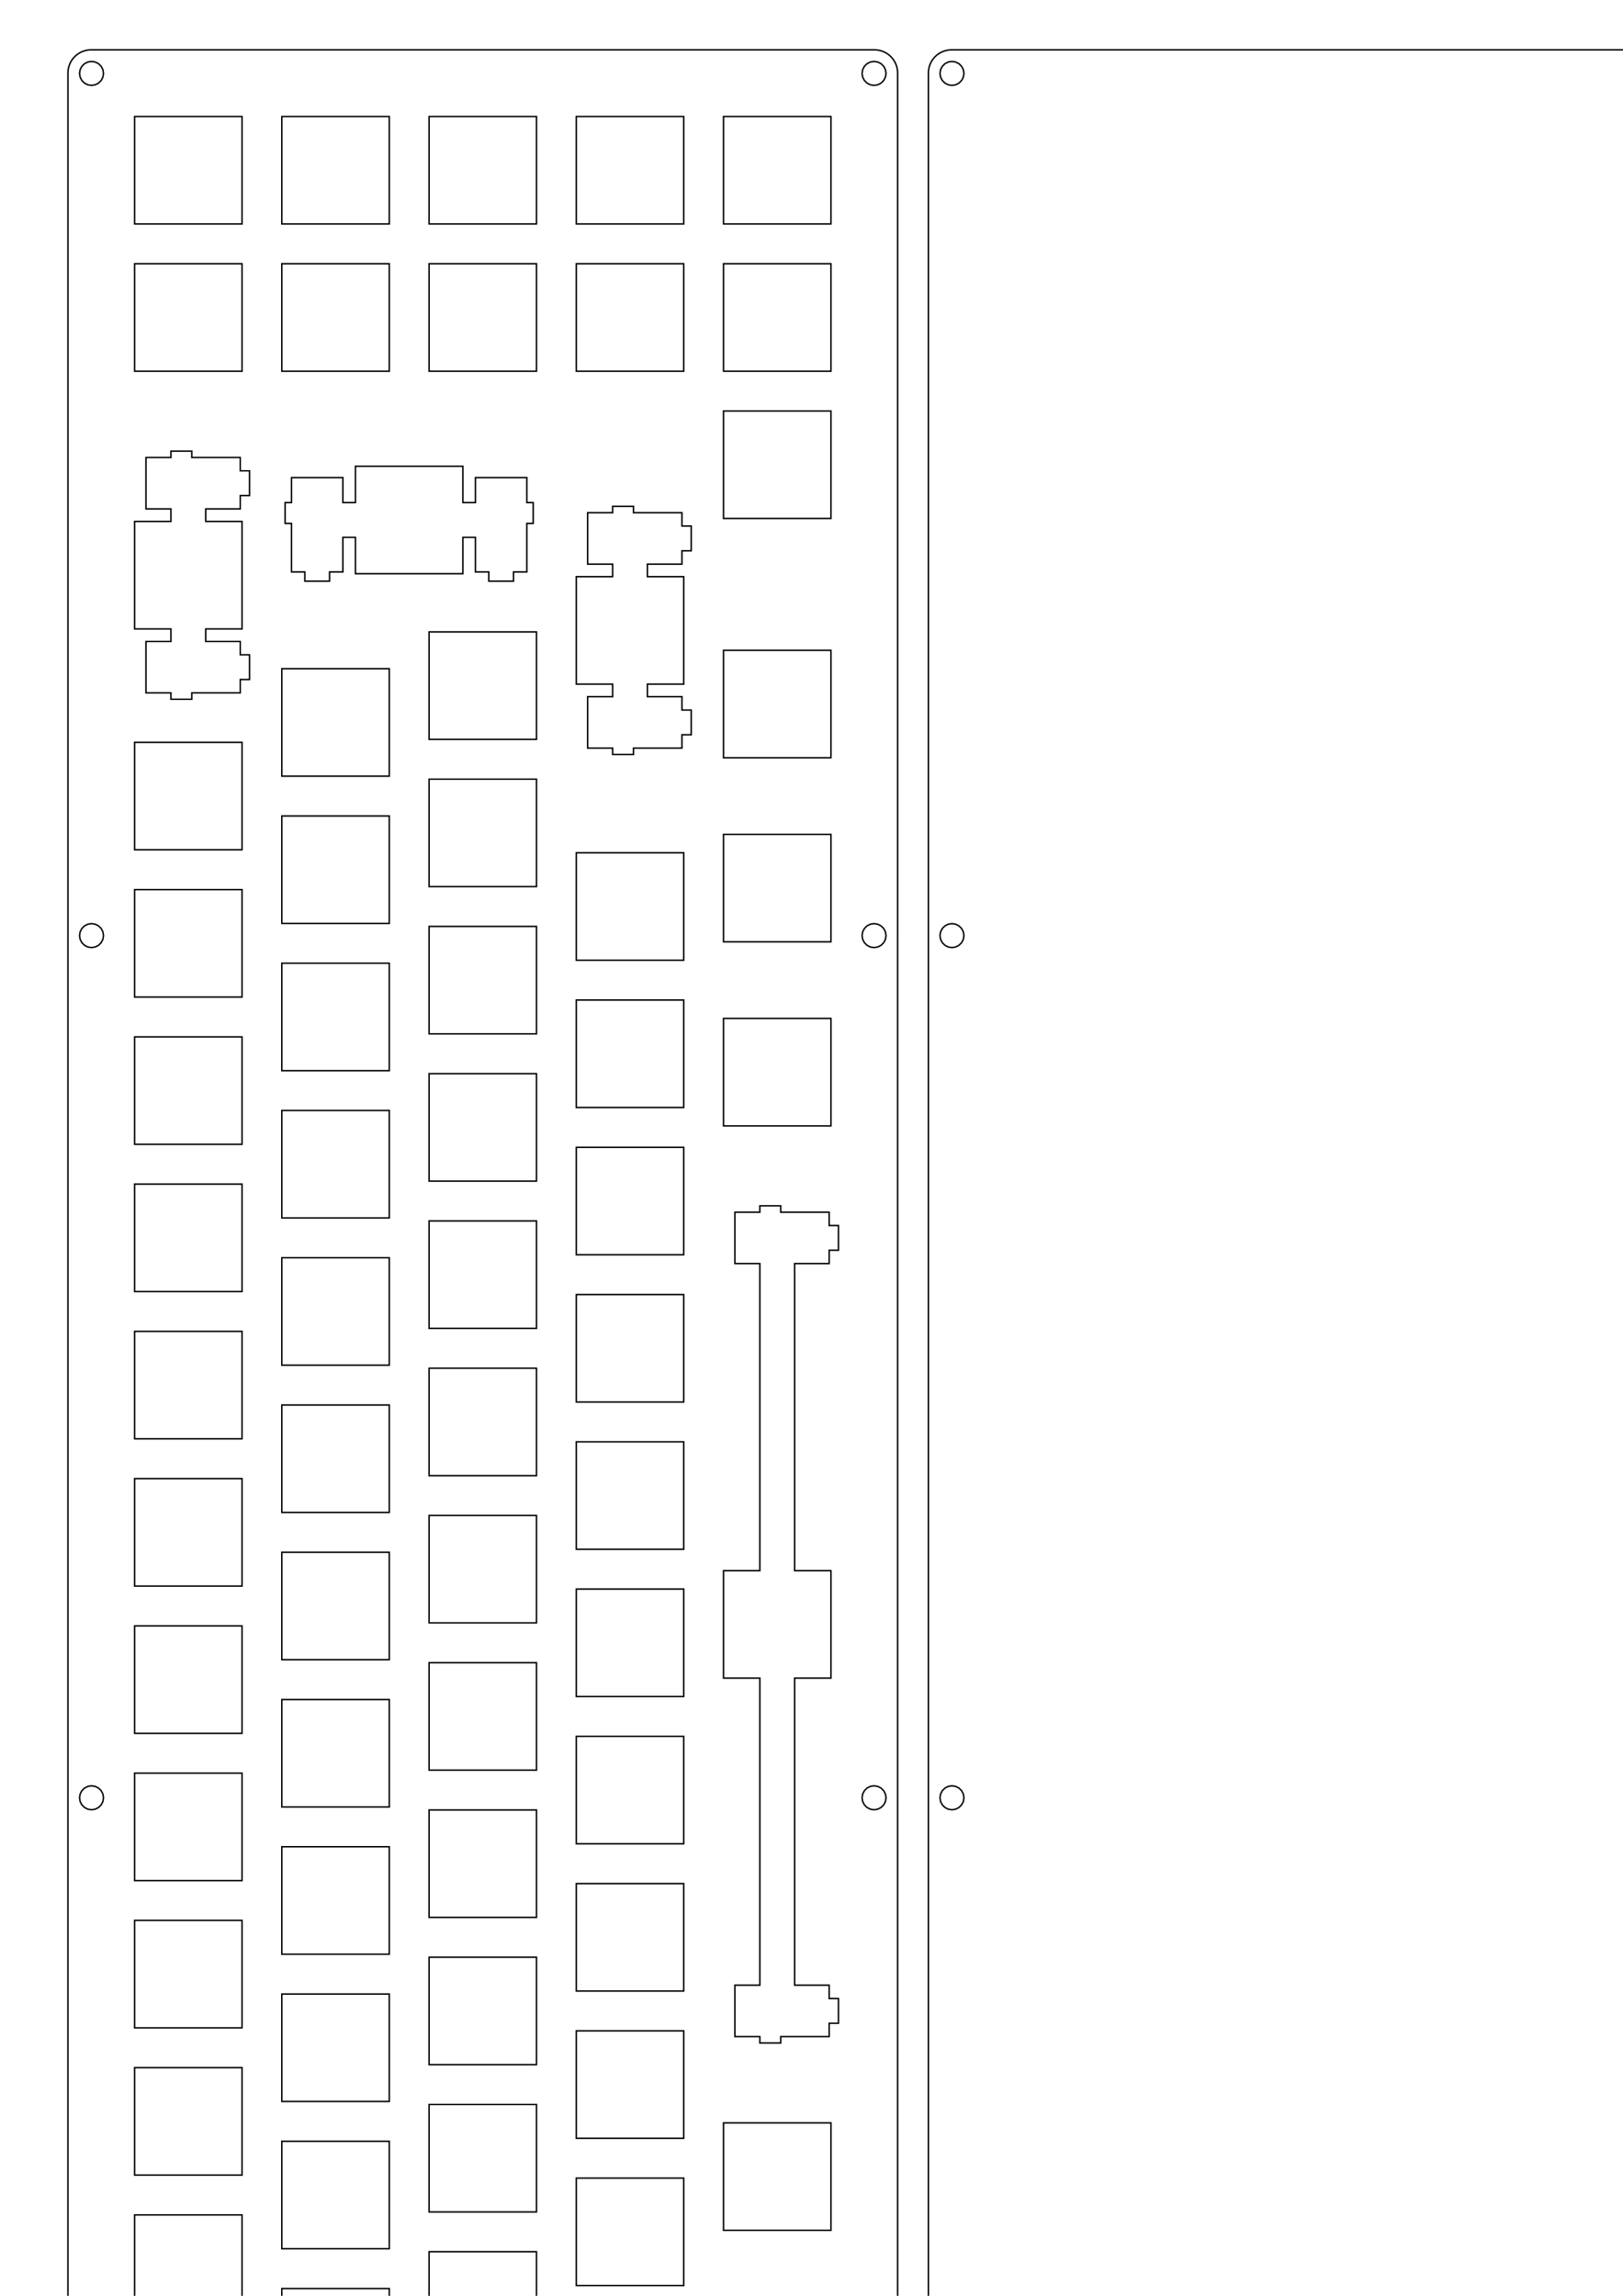 <?xml version="1.0" encoding="UTF-8" standalone="no"?>
<!-- Created with Inkscape (http://www.inkscape.org/) -->

<svg
   xmlns:dc="http://purl.org/dc/elements/1.1/"
   xmlns:cc="http://creativecommons.org/ns#"
   xmlns:rdf="http://www.w3.org/1999/02/22-rdf-syntax-ns#"
   xmlns:svg="http://www.w3.org/2000/svg"
   xmlns="http://www.w3.org/2000/svg"
   xmlns:sodipodi="http://sodipodi.sourceforge.net/DTD/sodipodi-0.dtd"
   xmlns:inkscape="http://www.inkscape.org/namespaces/inkscape"
   width="210mm"
   height="297mm"
   viewBox="0 0 210 297"
   version="1.1"
   id="svg944"
   inkscape:version="0.92.4 (5da689c313, 2019-01-14)"
   sodipodi:docname="switch-all.svg">
  <defs
     id="defs938" />
  <sodipodi:namedview
     id="base"
     pagecolor="#ffffff"
     bordercolor="#666666"
     borderopacity="1.0"
     inkscape:pageopacity="0.0"
     inkscape:pageshadow="2"
     inkscape:zoom="0.49497475"
     inkscape:cx="487.63047"
     inkscape:cy="633.96593"
     inkscape:document-units="mm"
     inkscape:current-layer="layer1"
     showgrid="false"
     inkscape:window-width="1920"
     inkscape:window-height="1027"
     inkscape:window-x="-8"
     inkscape:window-y="-8"
     inkscape:window-maximized="1" />
  <g
     inkscape:label="Layer 1"
     inkscape:groupmode="layer"
     id="layer1">
    <g
       id="g3518"
       transform="rotate(-90,161.164,140.187)">
      <g
         transform="translate(-50.809,-17.186)"
         id="g3361">
        <polygon
           points="345.272,110.919 345.141,111.115 344.995,111.3 344.835,111.473 344.662,111.633 344.477,111.779 344.281,111.909 344.076,112.025 343.862,112.123 343.641,112.205 343.414,112.269 343.183,112.315 342.949,112.342 342.714,112.352 8.001,112.351 7.765,112.342 7.531,112.315 7.3,112.269 7.073,112.205 6.852,112.123 6.639,112.025 6.433,111.909 6.237,111.779 6.052,111.633 5.879,111.473 5.719,111.3 5.573,111.115 5.443,110.919 5.327,110.713 5.229,110.5 5.147,110.279 5.083,110.052 5.037,109.821 5.01,109.587 5,109.351 5.001,8.001 5.01,7.765 5.037,7.531 5.083,7.3 5.147,7.073 5.229,6.852 5.327,6.639 5.443,6.433 5.573,6.237 5.719,6.052 5.879,5.879 6.052,5.719 6.237,5.573 6.433,5.443 6.639,5.327 6.852,5.229 7.073,5.147 7.3,5.083 7.531,5.037 7.765,5.01 8.001,5 342.714,5.001 342.949,5.01 343.183,5.037 343.414,5.083 343.641,5.147 343.862,5.229 344.076,5.327 344.281,5.443 344.477,5.573 344.662,5.719 344.835,5.879 344.995,6.052 345.141,6.237 345.272,6.433 345.387,6.639 345.486,6.852 345.567,7.073 345.631,7.3 345.677,7.531 345.705,7.765 345.714,8.001 345.714,109.351 345.705,109.587 345.677,109.821 345.631,110.052 345.567,110.279 345.486,110.5 345.387,110.713 "
           style="fill:none;stroke:#000000;stroke-width:0.05mm"
           id="polygon3110" />
        <polygon
           points="7.572,110.776 8.051,110.852 8.529,110.776 8.962,110.555 9.304,110.213 9.525,109.78 9.601,109.302 9.525,108.823 9.304,108.39 8.962,108.048 8.529,107.827 8.051,107.751 7.572,107.827 7.139,108.048 6.797,108.39 6.576,108.823 6.501,109.302 6.576,109.78 6.797,110.213 7.139,110.555 "
           style="fill:none;stroke:#000000;stroke-width:0.05mm"
           id="polygon3112" />
        <polygon
           points="119.109,110.776 119.588,110.852 120.067,110.776 120.499,110.555 120.842,110.213 121.062,109.78 121.138,109.302 121.062,108.823 120.842,108.39 120.499,108.048 120.067,107.827 119.588,107.751 119.109,107.827 118.677,108.048 118.334,108.39 118.114,108.823 118.038,109.302 118.114,109.78 118.334,110.213 118.677,110.555 "
           style="fill:none;stroke:#000000;stroke-width:0.05mm"
           id="polygon3114" />
        <polygon
           points="230.647,110.776 231.126,110.852 231.605,110.776 232.037,110.555 232.38,110.213 232.6,109.78 232.676,109.302 232.6,108.823 232.38,108.39 232.037,108.048 231.605,107.827 231.126,107.751 230.647,107.827 230.215,108.048 229.872,108.39 229.652,108.823 229.576,109.302 229.652,109.78 229.872,110.213 230.215,110.555 "
           style="fill:none;stroke:#000000;stroke-width:0.05mm"
           id="polygon3116" />
        <polygon
           points="342.185,110.776 342.664,110.852 343.143,110.776 343.575,110.555 343.918,110.213 344.138,109.78 344.214,109.302 344.138,108.823 343.918,108.39 343.575,108.048 343.143,107.827 342.664,107.751 342.185,107.827 341.753,108.048 341.41,108.39 341.19,108.823 341.114,109.302 341.19,109.78 341.41,110.213 341.753,110.555 "
           style="fill:none;stroke:#000000;stroke-width:0.05mm"
           id="polygon3118" />
        <polygon
           points="196.169,97.226 196.169,94.525 195.344,94.525 195.344,91.295 188.694,91.295 188.694,94.525 148.969,94.525 148.969,89.825 135.069,89.825 135.069,94.525 95.344,94.525 95.344,91.295 88.694,91.295 88.694,94.525 87.869,94.525 87.869,97.226 88.694,97.226 88.694,103.495 90.419,103.495 90.419,104.696 93.619,104.696 93.619,103.495 95.344,103.495 95.344,99.025 135.069,99.025 135.069,103.726 148.969,103.726 148.969,99.025 188.694,99.025 188.694,103.495 190.419,103.495 190.419,104.696 193.619,104.696 193.619,103.495 195.344,103.495 195.344,97.226 "
           style="fill:none;stroke:#000000;stroke-width:0.05mm"
           id="polygon3120" />
        <polygon
           points="323.188,89.825 323.188,103.726 337.088,103.726 337.088,89.825 "
           style="fill:none;stroke:#000000;stroke-width:0.05mm"
           id="polygon3122" />
        <polygon
           points="304.138,89.825 304.138,103.726 318.038,103.726 318.038,89.825 "
           style="fill:none;stroke:#000000;stroke-width:0.05mm"
           id="polygon3124" />
        <polygon
           points="285.088,89.825 285.088,103.726 298.988,103.726 298.988,89.825 "
           style="fill:none;stroke:#000000;stroke-width:0.05mm"
           id="polygon3126" />
        <polygon
           points="254.132,89.825 254.132,103.726 268.032,103.726 268.032,89.825 "
           style="fill:none;stroke:#000000;stroke-width:0.05mm"
           id="polygon3128" />
        <polygon
           points="230.319,89.825 230.319,103.726 244.219,103.726 244.219,89.825 "
           style="fill:none;stroke:#000000;stroke-width:0.05mm"
           id="polygon3130" />
        <polygon
           points="206.507,89.825 206.507,103.726 220.407,103.726 220.407,89.825 "
           style="fill:none;stroke:#000000;stroke-width:0.05mm"
           id="polygon3132" />
        <polygon
           points="63.632,89.825 63.632,103.726 77.532,103.726 77.532,89.825 "
           style="fill:none;stroke:#000000;stroke-width:0.05mm"
           id="polygon3134" />
        <polygon
           points="39.819,89.825 39.819,103.726 53.719,103.726 53.719,89.825 "
           style="fill:none;stroke:#000000;stroke-width:0.05mm"
           id="polygon3136" />
        <polygon
           points="16.007,89.825 16.007,103.726 29.907,103.726 29.907,89.825 "
           style="fill:none;stroke:#000000;stroke-width:0.05mm"
           id="polygon3138" />
        <polygon
           points="286.657,78.176 286.657,75.476 285.832,75.476 285.832,72.245 279.182,72.245 279.182,75.476 277.557,75.476 277.557,70.775 263.657,70.775 263.657,75.476 262.032,75.476 262.032,72.245 255.382,72.245 255.382,75.476 254.557,75.476 254.557,78.176 255.382,78.176 255.382,84.446 257.107,84.446 257.107,85.646 260.306,85.646 260.306,84.446 262.032,84.446 262.032,79.976 263.657,79.976 263.657,84.676 277.557,84.676 277.557,79.976 279.182,79.976 279.182,84.446 280.907,84.446 280.907,85.646 284.107,85.646 284.107,84.446 285.832,84.446 285.832,78.176 "
           style="fill:none;stroke:#000000;stroke-width:0.05mm"
           id="polygon3140" />
        <polygon
           points="323.188,70.775 323.188,84.676 337.088,84.676 337.088,70.775 "
           style="fill:none;stroke:#000000;stroke-width:0.05mm"
           id="polygon3142" />
        <polygon
           points="304.138,70.775 304.138,84.676 318.038,84.676 318.038,70.775 "
           style="fill:none;stroke:#000000;stroke-width:0.05mm"
           id="polygon3144" />
        <polygon
           points="227.938,70.775 227.938,84.676 241.838,84.676 241.838,70.775 "
           style="fill:none;stroke:#000000;stroke-width:0.05mm"
           id="polygon3146" />
        <polygon
           points="208.888,70.775 208.888,84.676 222.788,84.676 222.788,70.775 "
           style="fill:none;stroke:#000000;stroke-width:0.05mm"
           id="polygon3148" />
        <polygon
           points="189.838,70.775 189.838,84.676 203.738,84.676 203.738,70.775 "
           style="fill:none;stroke:#000000;stroke-width:0.05mm"
           id="polygon3150" />
        <polygon
           points="170.788,70.775 170.788,84.676 184.688,84.676 184.688,70.775 "
           style="fill:none;stroke:#000000;stroke-width:0.05mm"
           id="polygon3152" />
        <polygon
           points="151.738,70.775 151.738,84.676 165.638,84.676 165.638,70.775 "
           style="fill:none;stroke:#000000;stroke-width:0.05mm"
           id="polygon3154" />
        <polygon
           points="132.688,70.775 132.688,84.676 146.588,84.676 146.588,70.775 "
           style="fill:none;stroke:#000000;stroke-width:0.05mm"
           id="polygon3156" />
        <polygon
           points="113.638,70.775 113.638,84.676 127.538,84.676 127.538,70.775 "
           style="fill:none;stroke:#000000;stroke-width:0.05mm"
           id="polygon3158" />
        <polygon
           points="94.588,70.775 94.588,84.676 108.488,84.676 108.488,70.775 "
           style="fill:none;stroke:#000000;stroke-width:0.05mm"
           id="polygon3160" />
        <polygon
           points="75.538,70.775 75.538,84.676 89.438,84.676 89.438,70.775 "
           style="fill:none;stroke:#000000;stroke-width:0.05mm"
           id="polygon3162" />
        <polygon
           points="56.488,70.775 56.488,84.676 70.388,84.676 70.388,70.775 "
           style="fill:none;stroke:#000000;stroke-width:0.05mm"
           id="polygon3164" />
        <polygon
           points="37.438,70.775 37.438,84.676 51.338,84.676 51.338,70.775 "
           style="fill:none;stroke:#000000;stroke-width:0.05mm"
           id="polygon3166" />
        <polygon
           points="16.007,70.775 16.007,84.676 29.907,84.676 29.907,70.775 "
           style="fill:none;stroke:#000000;stroke-width:0.05mm"
           id="polygon3168" />
        <polygon
           points="323.188,51.725 323.188,65.626 337.088,65.626 337.088,51.725 "
           style="fill:none;stroke:#000000;stroke-width:0.05mm"
           id="polygon3170" />
        <polygon
           points="304.138,51.725 304.138,65.626 318.038,65.626 318.038,51.725 "
           style="fill:none;stroke:#000000;stroke-width:0.05mm"
           id="polygon3172" />
        <polygon
           points="256.513,51.725 256.513,65.626 270.413,65.626 270.413,51.725 "
           style="fill:none;stroke:#000000;stroke-width:0.05mm"
           id="polygon3174" />
        <polygon
           points="237.463,51.725 237.463,65.626 251.363,65.626 251.363,51.725 "
           style="fill:none;stroke:#000000;stroke-width:0.05mm"
           id="polygon3176" />
        <polygon
           points="218.413,51.725 218.413,65.626 232.313,65.626 232.313,51.725 "
           style="fill:none;stroke:#000000;stroke-width:0.05mm"
           id="polygon3178" />
        <polygon
           points="199.363,51.725 199.363,65.626 213.263,65.626 213.263,51.725 "
           style="fill:none;stroke:#000000;stroke-width:0.05mm"
           id="polygon3180" />
        <polygon
           points="180.313,51.725 180.313,65.626 194.213,65.626 194.213,51.725 "
           style="fill:none;stroke:#000000;stroke-width:0.05mm"
           id="polygon3182" />
        <polygon
           points="161.263,51.725 161.263,65.626 175.163,65.626 175.163,51.725 "
           style="fill:none;stroke:#000000;stroke-width:0.05mm"
           id="polygon3184" />
        <polygon
           points="142.213,51.725 142.213,65.626 156.113,65.626 156.113,51.725 "
           style="fill:none;stroke:#000000;stroke-width:0.05mm"
           id="polygon3186" />
        <polygon
           points="123.163,51.725 123.163,65.626 137.063,65.626 137.063,51.725 "
           style="fill:none;stroke:#000000;stroke-width:0.05mm"
           id="polygon3188" />
        <polygon
           points="104.113,51.725 104.113,65.626 118.013,65.626 118.013,51.725 "
           style="fill:none;stroke:#000000;stroke-width:0.05mm"
           id="polygon3190" />
        <polygon
           points="85.063,51.725 85.063,65.626 98.963,65.626 98.963,51.725 "
           style="fill:none;stroke:#000000;stroke-width:0.05mm"
           id="polygon3192" />
        <polygon
           points="66.013,51.725 66.013,65.626 79.913,65.626 79.913,51.725 "
           style="fill:none;stroke:#000000;stroke-width:0.05mm"
           id="polygon3194" />
        <polygon
           points="46.963,51.725 46.963,65.626 60.863,65.626 60.863,51.725 "
           style="fill:none;stroke:#000000;stroke-width:0.05mm"
           id="polygon3196" />
        <polygon
           points="20.769,51.725 20.769,65.626 34.669,65.626 34.669,51.725 "
           style="fill:none;stroke:#000000;stroke-width:0.05mm"
           id="polygon3198" />
        <polygon
           points="291.844,56.101 291.844,42.2 287.144,42.2 287.144,40.575 290.374,40.575 290.374,33.926 287.144,33.926 287.144,33.1 284.444,33.1 284.444,33.926 278.174,33.926 278.174,35.651 276.974,35.651 276.974,38.85 278.174,38.85 278.174,40.575 282.644,40.575 282.644,42.2 277.944,42.2 277.944,56.101 282.644,56.101 282.644,57.726 278.174,57.726 278.174,59.451 276.974,59.451 276.974,62.651 278.174,62.651 278.174,64.376 284.444,64.376 284.444,65.201 287.144,65.201 287.144,64.376 290.374,64.376 290.374,57.726 287.144,57.726 287.144,56.101 "
           style="fill:none;stroke:#000000;stroke-width:0.05mm"
           id="polygon3200" />
        <polygon
           points="323.188,32.675 323.188,46.576 337.088,46.576 337.088,32.675 "
           style="fill:none;stroke:#000000;stroke-width:0.05mm"
           id="polygon3202" />
        <polygon
           points="304.138,32.675 304.138,46.576 318.038,46.576 318.038,32.675 "
           style="fill:none;stroke:#000000;stroke-width:0.05mm"
           id="polygon3204" />
        <polygon
           points="251.751,32.675 251.751,46.576 265.651,46.576 265.651,32.675 "
           style="fill:none;stroke:#000000;stroke-width:0.05mm"
           id="polygon3206" />
        <polygon
           points="232.701,32.675 232.701,46.576 246.601,46.576 246.601,32.675 "
           style="fill:none;stroke:#000000;stroke-width:0.05mm"
           id="polygon3208" />
        <polygon
           points="213.651,32.675 213.651,46.576 227.551,46.576 227.551,32.675 "
           style="fill:none;stroke:#000000;stroke-width:0.05mm"
           id="polygon3210" />
        <polygon
           points="194.601,32.675 194.601,46.576 208.501,46.576 208.501,32.675 "
           style="fill:none;stroke:#000000;stroke-width:0.05mm"
           id="polygon3212" />
        <polygon
           points="175.551,32.675 175.551,46.576 189.451,46.576 189.451,32.675 "
           style="fill:none;stroke:#000000;stroke-width:0.05mm"
           id="polygon3214" />
        <polygon
           points="156.501,32.675 156.501,46.576 170.401,46.576 170.401,32.675 "
           style="fill:none;stroke:#000000;stroke-width:0.05mm"
           id="polygon3216" />
        <polygon
           points="137.451,32.675 137.451,46.576 151.351,46.576 151.351,32.675 "
           style="fill:none;stroke:#000000;stroke-width:0.05mm"
           id="polygon3218" />
        <polygon
           points="118.4,32.675 118.4,46.576 132.3,46.576 132.3,32.675 "
           style="fill:none;stroke:#000000;stroke-width:0.05mm"
           id="polygon3220" />
        <polygon
           points="99.351,32.675 99.351,46.576 113.251,46.576 113.251,32.675 "
           style="fill:none;stroke:#000000;stroke-width:0.05mm"
           id="polygon3222" />
        <polygon
           points="80.301,32.675 80.301,46.576 94.201,46.576 94.201,32.675 "
           style="fill:none;stroke:#000000;stroke-width:0.05mm"
           id="polygon3224" />
        <polygon
           points="61.251,32.675 61.251,46.576 75.151,46.576 75.151,32.675 "
           style="fill:none;stroke:#000000;stroke-width:0.05mm"
           id="polygon3226" />
        <polygon
           points="42.201,32.675 42.201,46.576 56.101,46.576 56.101,32.675 "
           style="fill:none;stroke:#000000;stroke-width:0.05mm"
           id="polygon3228" />
        <polygon
           points="18.388,32.675 18.388,46.576 32.288,46.576 32.288,32.675 "
           style="fill:none;stroke:#000000;stroke-width:0.05mm"
           id="polygon3230" />
        <polygon
           points="293.801,21.026 293.801,18.326 292.976,18.326 292.976,15.096 286.326,15.096 286.326,18.326 284.701,18.326 284.701,13.626 270.801,13.626 270.801,18.326 269.176,18.326 269.176,15.096 262.526,15.096 262.526,18.326 261.701,18.326 261.701,21.026 262.526,21.026 262.526,27.296 264.251,27.296 264.251,28.496 267.451,28.496 267.451,27.296 269.176,27.296 269.176,22.826 270.801,22.826 270.801,27.526 284.701,27.526 284.701,22.826 286.326,22.826 286.326,27.296 288.051,27.296 288.051,28.496 291.251,28.496 291.251,27.296 292.976,27.296 292.976,21.026 "
           style="fill:none;stroke:#000000;stroke-width:0.05mm"
           id="polygon3232" />
        <polygon
           points="323.188,13.626 323.188,27.526 337.088,27.526 337.088,13.626 "
           style="fill:none;stroke:#000000;stroke-width:0.05mm"
           id="polygon3234" />
        <polygon
           points="304.138,13.626 304.138,27.526 318.038,27.526 318.038,13.626 "
           style="fill:none;stroke:#000000;stroke-width:0.05mm"
           id="polygon3236" />
        <polygon
           points="242.226,13.626 242.226,27.526 256.126,27.526 256.126,13.626 "
           style="fill:none;stroke:#000000;stroke-width:0.05mm"
           id="polygon3238" />
        <polygon
           points="223.176,13.626 223.176,27.526 237.076,27.526 237.076,13.626 "
           style="fill:none;stroke:#000000;stroke-width:0.05mm"
           id="polygon3240" />
        <polygon
           points="204.126,13.626 204.126,27.526 218.026,27.526 218.026,13.626 "
           style="fill:none;stroke:#000000;stroke-width:0.05mm"
           id="polygon3242" />
        <polygon
           points="185.076,13.626 185.076,27.526 198.976,27.526 198.976,13.626 "
           style="fill:none;stroke:#000000;stroke-width:0.05mm"
           id="polygon3244" />
        <polygon
           points="166.026,13.626 166.026,27.526 179.926,27.526 179.926,13.626 "
           style="fill:none;stroke:#000000;stroke-width:0.05mm"
           id="polygon3246" />
        <polygon
           points="146.976,13.626 146.976,27.526 160.876,27.526 160.876,13.626 "
           style="fill:none;stroke:#000000;stroke-width:0.05mm"
           id="polygon3248" />
        <polygon
           points="127.926,13.626 127.926,27.526 141.826,27.526 141.826,13.626 "
           style="fill:none;stroke:#000000;stroke-width:0.05mm"
           id="polygon3250" />
        <polygon
           points="108.875,13.626 108.875,27.526 122.775,27.526 122.775,13.626 "
           style="fill:none;stroke:#000000;stroke-width:0.05mm"
           id="polygon3252" />
        <polygon
           points="89.825,13.626 89.825,27.526 103.726,27.526 103.726,13.626 "
           style="fill:none;stroke:#000000;stroke-width:0.05mm"
           id="polygon3254" />
        <polygon
           points="70.775,13.626 70.775,27.526 84.676,27.526 84.676,13.626 "
           style="fill:none;stroke:#000000;stroke-width:0.05mm"
           id="polygon3256" />
        <polygon
           points="51.725,13.626 51.725,27.526 65.626,27.526 65.626,13.626 "
           style="fill:none;stroke:#000000;stroke-width:0.05mm"
           id="polygon3258" />
        <polygon
           points="32.675,13.626 32.675,27.526 46.576,27.526 46.576,13.626 "
           style="fill:none;stroke:#000000;stroke-width:0.05mm"
           id="polygon3260" />
        <polygon
           points="13.626,13.626 13.626,27.526 27.526,27.526 27.526,13.626 "
           style="fill:none;stroke:#000000;stroke-width:0.05mm"
           id="polygon3262" />
        <polygon
           points="342.185,9.525 342.664,9.601 343.143,9.525 343.575,9.304 343.918,8.962 344.138,8.529 344.214,8.051 344.138,7.572 343.918,7.139 343.575,6.797 343.143,6.576 342.664,6.501 342.185,6.576 341.753,6.797 341.41,7.139 341.19,7.572 341.114,8.051 341.19,8.529 341.41,8.962 341.753,9.304 "
           style="fill:none;stroke:#000000;stroke-width:0.05mm"
           id="polygon3264" />
        <polygon
           points="230.647,9.525 231.126,9.601 231.605,9.525 232.037,9.304 232.38,8.962 232.6,8.529 232.676,8.051 232.6,7.572 232.38,7.139 232.037,6.797 231.605,6.576 231.126,6.501 230.647,6.576 230.215,6.797 229.872,7.139 229.652,7.572 229.576,8.051 229.652,8.529 229.872,8.962 230.215,9.304 "
           style="fill:none;stroke:#000000;stroke-width:0.05mm"
           id="polygon3266" />
        <polygon
           points="119.109,9.525 119.588,9.601 120.067,9.525 120.499,9.304 120.842,8.962 121.062,8.529 121.138,8.051 121.062,7.572 120.842,7.139 120.499,6.797 120.067,6.576 119.588,6.501 119.109,6.576 118.677,6.797 118.334,7.139 118.114,7.572 118.038,8.051 118.114,8.529 118.334,8.962 118.677,9.304 "
           style="fill:none;stroke:#000000;stroke-width:0.05mm"
           id="polygon3268" />
        <polygon
           points="7.572,9.525 8.051,9.6 8.529,9.525 8.962,9.304 9.304,8.962 9.525,8.529 9.601,8.049 9.525,7.572 9.304,7.139 8.962,6.797 8.529,6.576 8.051,6.5 7.572,6.576 7.139,6.797 6.797,7.139 6.576,7.572 6.501,8.049 6.576,8.529 6.797,8.962 7.139,9.304 "
           style="fill:none;stroke:#000000;stroke-width:0.05mm"
           id="polygon3270" />
      </g>
      <g
         transform="translate(-50.809,94.146)"
         id="g3424">
        <polygon
           points="344.835,111.473 344.662,111.633 344.477,111.779 344.281,111.909 344.076,112.025 343.862,112.123 343.641,112.205 343.414,112.269 343.183,112.315 342.949,112.342 342.714,112.352 8.001,112.351 7.765,112.342 7.531,112.315 7.3,112.269 7.073,112.205 6.852,112.123 6.639,112.025 6.433,111.909 6.237,111.779 6.052,111.633 5.879,111.473 5.719,111.3 5.573,111.115 5.443,110.919 5.327,110.713 5.229,110.5 5.147,110.279 5.083,110.052 5.037,109.821 5.01,109.587 5,109.351 5.001,8.001 5.01,7.765 5.037,7.531 5.083,7.3 5.147,7.073 5.229,6.852 5.327,6.639 5.443,6.433 5.573,6.237 5.719,6.052 5.879,5.879 6.052,5.719 6.237,5.573 6.433,5.443 6.639,5.327 6.852,5.229 7.073,5.147 7.3,5.083 7.531,5.037 7.765,5.01 8.001,5 342.714,5.001 342.949,5.01 343.183,5.037 343.414,5.083 343.641,5.147 343.862,5.229 344.076,5.327 344.281,5.443 344.477,5.573 344.662,5.719 344.835,5.879 344.995,6.052 345.141,6.237 345.272,6.433 345.387,6.639 345.486,6.852 345.567,7.073 345.631,7.3 345.677,7.531 345.705,7.765 345.714,8.001 345.714,109.351 345.705,109.587 345.677,109.821 345.631,110.052 345.567,110.279 345.486,110.5 345.387,110.713 345.272,110.919 345.141,111.115 344.995,111.3 "
           style="fill:none;stroke:#000000;stroke-width:0.05mm"
           id="polygon3389" />
        <polygon
           points="8.962,110.555 9.304,110.213 9.525,109.78 9.601,109.302 9.525,108.823 9.304,108.39 8.962,108.048 8.529,107.827 8.051,107.751 7.572,107.827 7.139,108.048 6.797,108.39 6.576,108.823 6.501,109.302 6.576,109.78 6.797,110.213 7.139,110.555 7.572,110.776 8.051,110.852 8.529,110.776 "
           style="fill:none;stroke:#000000;stroke-width:0.05mm"
           id="polygon3391" />
        <polygon
           points="120.499,110.555 120.842,110.213 121.062,109.78 121.138,109.302 121.062,108.823 120.842,108.39 120.499,108.048 120.067,107.827 119.588,107.751 119.109,107.827 118.677,108.048 118.334,108.39 118.114,108.823 118.038,109.302 118.114,109.78 118.334,110.213 118.677,110.555 119.109,110.776 119.588,110.852 120.067,110.776 "
           style="fill:none;stroke:#000000;stroke-width:0.05mm"
           id="polygon3393" />
        <polygon
           points="232.037,110.555 232.38,110.213 232.6,109.78 232.676,109.302 232.6,108.823 232.38,108.39 232.037,108.048 231.605,107.827 231.126,107.751 230.647,107.827 230.215,108.048 229.872,108.39 229.652,108.823 229.576,109.302 229.652,109.78 229.872,110.213 230.215,110.555 230.647,110.776 231.126,110.852 231.605,110.776 "
           style="fill:none;stroke:#000000;stroke-width:0.05mm"
           id="polygon3395" />
        <polygon
           points="343.575,110.555 343.918,110.213 344.138,109.78 344.214,109.302 344.138,108.823 343.918,108.39 343.575,108.048 343.143,107.827 342.664,107.751 342.185,107.827 341.753,108.048 341.41,108.39 341.19,108.823 341.114,109.302 341.19,109.78 341.41,110.213 341.753,110.555 342.185,110.776 342.664,110.852 343.143,110.776 "
           style="fill:none;stroke:#000000;stroke-width:0.05mm"
           id="polygon3397" />
        <polygon
           points="343.575,9.304 343.918,8.962 344.138,8.529 344.214,8.051 344.138,7.572 343.918,7.139 343.575,6.797 343.143,6.576 342.664,6.501 342.185,6.576 341.753,6.797 341.41,7.139 341.19,7.572 341.114,8.051 341.19,8.529 341.41,8.962 341.753,9.304 342.185,9.525 342.664,9.601 343.143,9.525 "
           style="fill:none;stroke:#000000;stroke-width:0.05mm"
           id="polygon3399" />
        <polygon
           points="232.037,9.304 232.38,8.962 232.6,8.529 232.676,8.051 232.6,7.572 232.38,7.139 232.037,6.797 231.605,6.576 231.126,6.501 230.647,6.576 230.215,6.797 229.872,7.139 229.652,7.572 229.576,8.051 229.652,8.529 229.872,8.962 230.215,9.304 230.647,9.525 231.126,9.601 231.605,9.525 "
           style="fill:none;stroke:#000000;stroke-width:0.05mm"
           id="polygon3401" />
        <polygon
           points="120.499,9.304 120.842,8.962 121.062,8.529 121.138,8.051 121.062,7.572 120.842,7.139 120.499,6.797 120.067,6.576 119.588,6.501 119.109,6.576 118.677,6.797 118.334,7.139 118.114,7.572 118.038,8.051 118.114,8.529 118.334,8.962 118.677,9.304 119.109,9.525 119.588,9.601 120.067,9.525 "
           style="fill:none;stroke:#000000;stroke-width:0.05mm"
           id="polygon3403" />
        <polygon
           points="8.962,9.304 9.304,8.962 9.525,8.529 9.601,8.049 9.525,7.572 9.304,7.139 8.962,6.797 8.529,6.576 8.051,6.5 7.572,6.576 7.139,6.797 6.797,7.139 6.576,7.572 6.501,8.049 6.576,8.529 6.797,8.962 7.139,9.304 7.572,9.525 8.051,9.6 8.529,9.525 "
           style="fill:none;stroke:#000000;stroke-width:0.05mm"
           id="polygon3405" />
      </g>
    </g>
  </g>
</svg>
